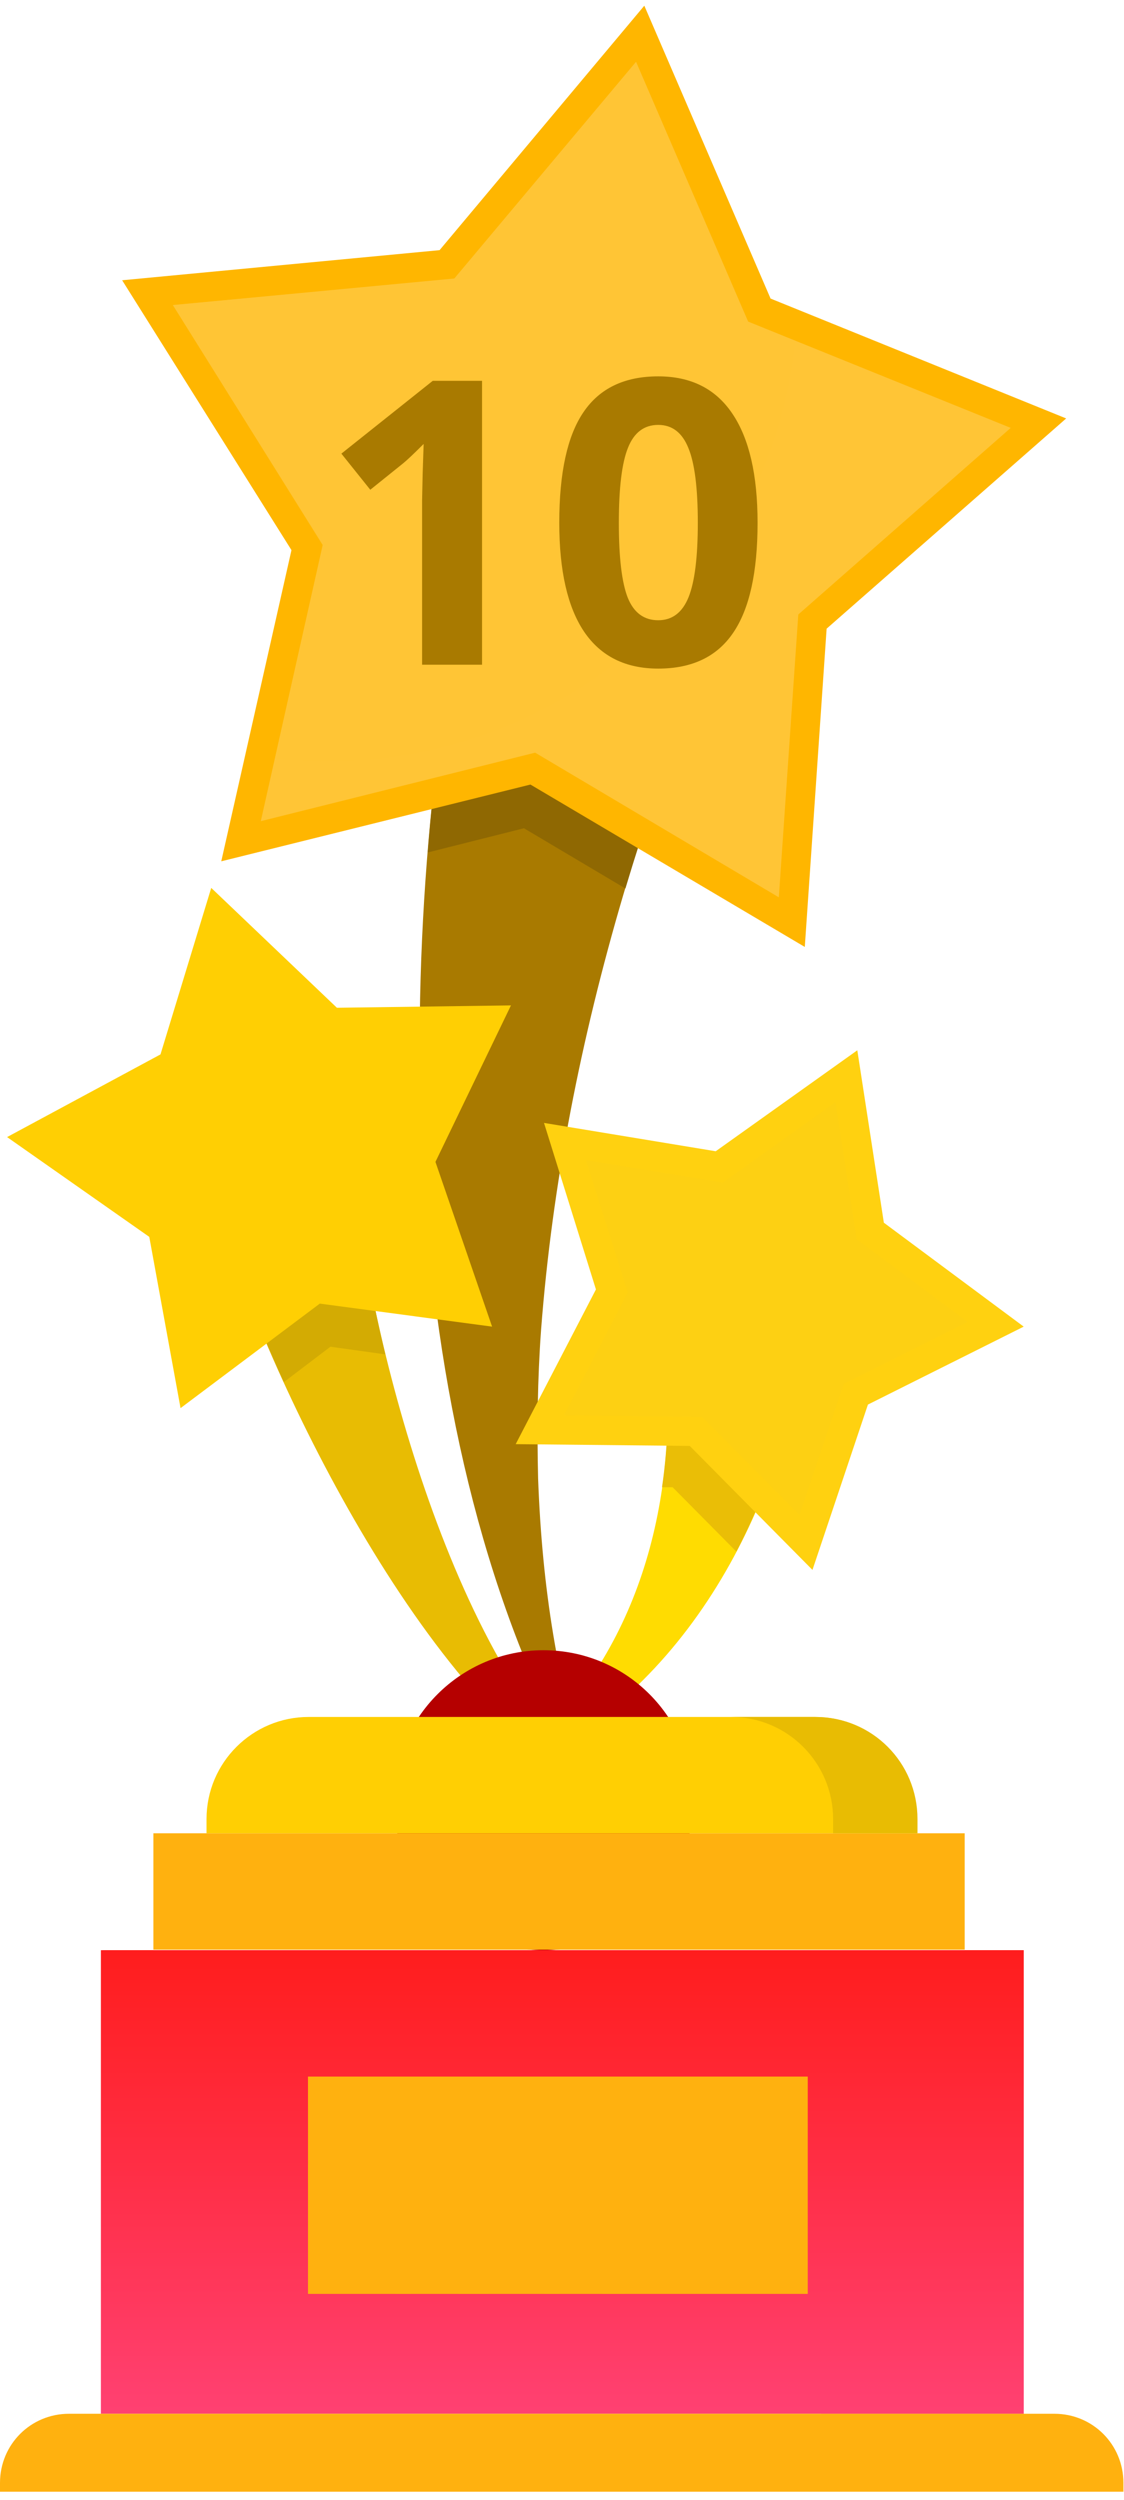 <svg width="99" height="220" viewBox="0 0 99 220" fill="none" xmlns="http://www.w3.org/2000/svg">
<path d="M71.197 115.039C71.197 115.662 71.093 116.234 71.041 116.857C68.962 132.708 60.492 148.818 45.577 155.574L45.317 155.106C55.606 146.531 59.452 133.903 58.776 120.495C58.724 119.196 58.361 115.714 58.205 115.558L71.197 115.039Z" fill="#FFDC01"/>
<path d="M31.285 104.385C32.48 116.961 39.912 147.778 53.736 157.964L53.476 158.432C37.989 151.104 23.958 122.106 19.28 107.087L31.285 104.385Z" fill="#E8BC03"/>
<path d="M63.558 54.963C62.518 56.886 58.309 67.228 54.879 78.817C51.189 91.341 48.643 104.126 47.655 117.066C47.343 121.379 47.291 125.744 47.395 130.11C47.759 140.036 49.162 148.143 51.657 156.146L51.189 156.354C34.559 126.888 34.507 84.273 40.899 51.325L41.263 49.559C41.419 48.935 41.523 48.415 41.679 47.636L63.558 54.963Z" fill="#A97A00"/>
<path d="M61.062 158.432C61.062 165.708 55.138 171.632 47.862 171.632C40.587 171.632 34.662 165.708 34.662 158.432C34.662 151.157 40.587 145.232 47.862 145.232C55.19 145.232 61.062 151.157 61.062 158.432Z" fill="#B50000"/>
<path d="M63.557 54.963L41.678 47.584C40.743 51.377 38.612 63.07 37.677 75.023L46.148 72.892L55.086 78.193C58.464 66.916 62.518 56.886 63.557 54.963Z" fill="#8F6802"/>
<path d="M70.885 83.338L46.72 69.046L19.488 75.802L25.672 48.415L10.758 24.665L38.717 22.015L56.75 0.5L67.871 26.276L93.907 36.826L72.808 55.327L70.885 83.338Z" fill="#FFB600"/>
<path d="M47.135 66.24L22.97 72.269L28.427 47.947L15.227 26.848L40.016 24.509L56.022 5.437L65.896 28.303L89.022 37.657L70.313 54.08L68.598 78.972L47.135 66.24Z" fill="#FFC536"/>
<path opacity="0.51" d="M28.894 67.019C50.253 67.019 67.871 50.805 70.053 30.018L65.896 28.355L56.022 5.489L40.016 24.561L15.227 26.848L28.427 47.999L24.217 66.76C25.776 66.915 27.335 67.019 28.894 67.019Z" fill="#FFC536"/>
<path d="M90.165 171.632H8.886V212.428H90.165V171.632Z" fill="url(#paint0_linear)"/>
<path d="M8.886 171.632C8.886 171.632 57.528 176.881 58.256 182.806L71.144 201.93L72.339 212.428H90.165V171.632H8.886Z" fill="url(#paint1_linear)"/>
<path d="M99 219.288H0V218.508C0 215.13 2.702 212.428 6.08 212.428H92.868C96.246 212.428 98.948 215.13 98.948 218.508V219.288H99Z" fill="#FFB10F"/>
<path d="M58.309 130.889H59.245L64.858 136.554C68.651 129.33 71.042 120.08 71.198 114.987L58.206 115.558C58.413 115.818 59.453 123.094 58.309 130.889Z" fill="#EABE06"/>
<path d="M60.752 127.251L71.561 138.164L76.446 123.613L90.166 116.753L77.849 107.607L75.511 92.432L63.038 101.319L47.915 98.824L52.489 113.479L45.421 127.095L60.752 127.251Z" fill="#FFD110"/>
<path d="M61.842 124.705L49.681 124.549L55.294 113.739L51.604 102.098L63.661 104.073L73.587 97.005L75.458 109.062L85.228 116.338L74.314 121.794L70.417 133.331L61.842 124.705Z" fill="#FDD013"/>
<path d="M71.145 182.753H27.128V201.878H71.145V182.753Z" fill="#FFB10F"/>
<path d="M43.03 201.878L27.907 182.753H27.127V185.144L40.379 201.878H43.03Z" fill="#FFB10F"/>
<path d="M36.169 201.878L27.127 190.445V192.108L34.87 201.878H36.169Z" fill="#FFB10F"/>
<path d="M49.264 201.878L34.142 182.753H32.791L47.965 201.878H49.264Z" fill="#FFB10F"/>
<path d="M55.034 201.878L39.911 182.753H37.884L53.059 201.878H55.034Z" fill="#FFB10F"/>
<path d="M84.968 161.342H13.511V171.58H84.968V161.342Z" fill="#FFB10F"/>
<path d="M80.812 161.342H18.19V160.095C18.19 155.106 22.244 151.104 27.18 151.104H71.769C76.758 151.104 80.76 155.158 80.76 160.095V161.342H80.812Z" fill="#FFCF03"/>
<path d="M71.82 151.104H64.389C69.378 151.104 73.379 155.158 73.379 160.095V161.342H80.811V160.095C80.811 155.106 76.809 151.104 71.82 151.104Z" fill="#E8BC03"/>
<path d="M31.285 104.385L19.333 107.087C20.58 111.141 22.555 116.234 24.997 121.638L29.103 118.52L33.936 119.196C32.533 113.323 31.649 108.075 31.285 104.385Z" fill="#D3AB03"/>
<path d="M43.342 116.753L28.167 114.726L15.902 123.925L13.148 108.854L0.624 100.071L14.135 92.796L18.605 78.141L29.674 88.69L45.005 88.482L38.353 102.254L43.342 116.753Z" fill="#FFCF03"/>
<path d="M15.539 107.347L5.561 100.331L16.266 94.563L19.852 82.922L28.687 91.341L40.847 91.133L35.547 102.098L39.548 113.635L27.439 112.024L17.721 119.352L15.539 107.347Z" fill="#FFCF03"/>
<path d="M42.458 58.5H37.177V44.042L37.228 41.666L37.314 39.069C36.437 39.946 35.827 40.522 35.485 40.795L32.614 43.102L30.068 39.923L38.117 33.515H42.458V58.5ZM66.726 46.007C66.726 50.371 66.008 53.601 64.572 55.697C63.148 57.794 60.949 58.842 57.976 58.842C55.093 58.842 52.917 57.759 51.447 55.595C49.989 53.43 49.26 50.234 49.26 46.007C49.26 41.598 49.972 38.351 51.396 36.266C52.82 34.17 55.013 33.122 57.976 33.122C60.858 33.122 63.034 34.215 64.504 36.403C65.985 38.59 66.726 41.792 66.726 46.007ZM54.506 46.007C54.506 49.072 54.768 51.271 55.292 52.604C55.828 53.926 56.722 54.586 57.976 54.586C59.206 54.586 60.095 53.914 60.642 52.57C61.188 51.225 61.462 49.038 61.462 46.007C61.462 42.943 61.183 40.744 60.624 39.411C60.078 38.066 59.195 37.394 57.976 37.394C56.734 37.394 55.845 38.066 55.31 39.411C54.774 40.744 54.506 42.943 54.506 46.007Z" fill="#A97A00"/>
<defs>
<linearGradient id="paint0_linear" x1="49.525" y1="171.632" x2="49.525" y2="212.428" gradientUnits="userSpaceOnUse">
<stop stop-color="#FF1D1D"/>
<stop offset="1" stop-color="#FF4172"/>
</linearGradient>
<linearGradient id="paint1_linear" x1="49.525" y1="171.632" x2="49.525" y2="212.428" gradientUnits="userSpaceOnUse">
<stop stop-color="#FF1D1D"/>
<stop offset="1" stop-color="#FF4172"/>
</linearGradient>
</defs>
</svg>
